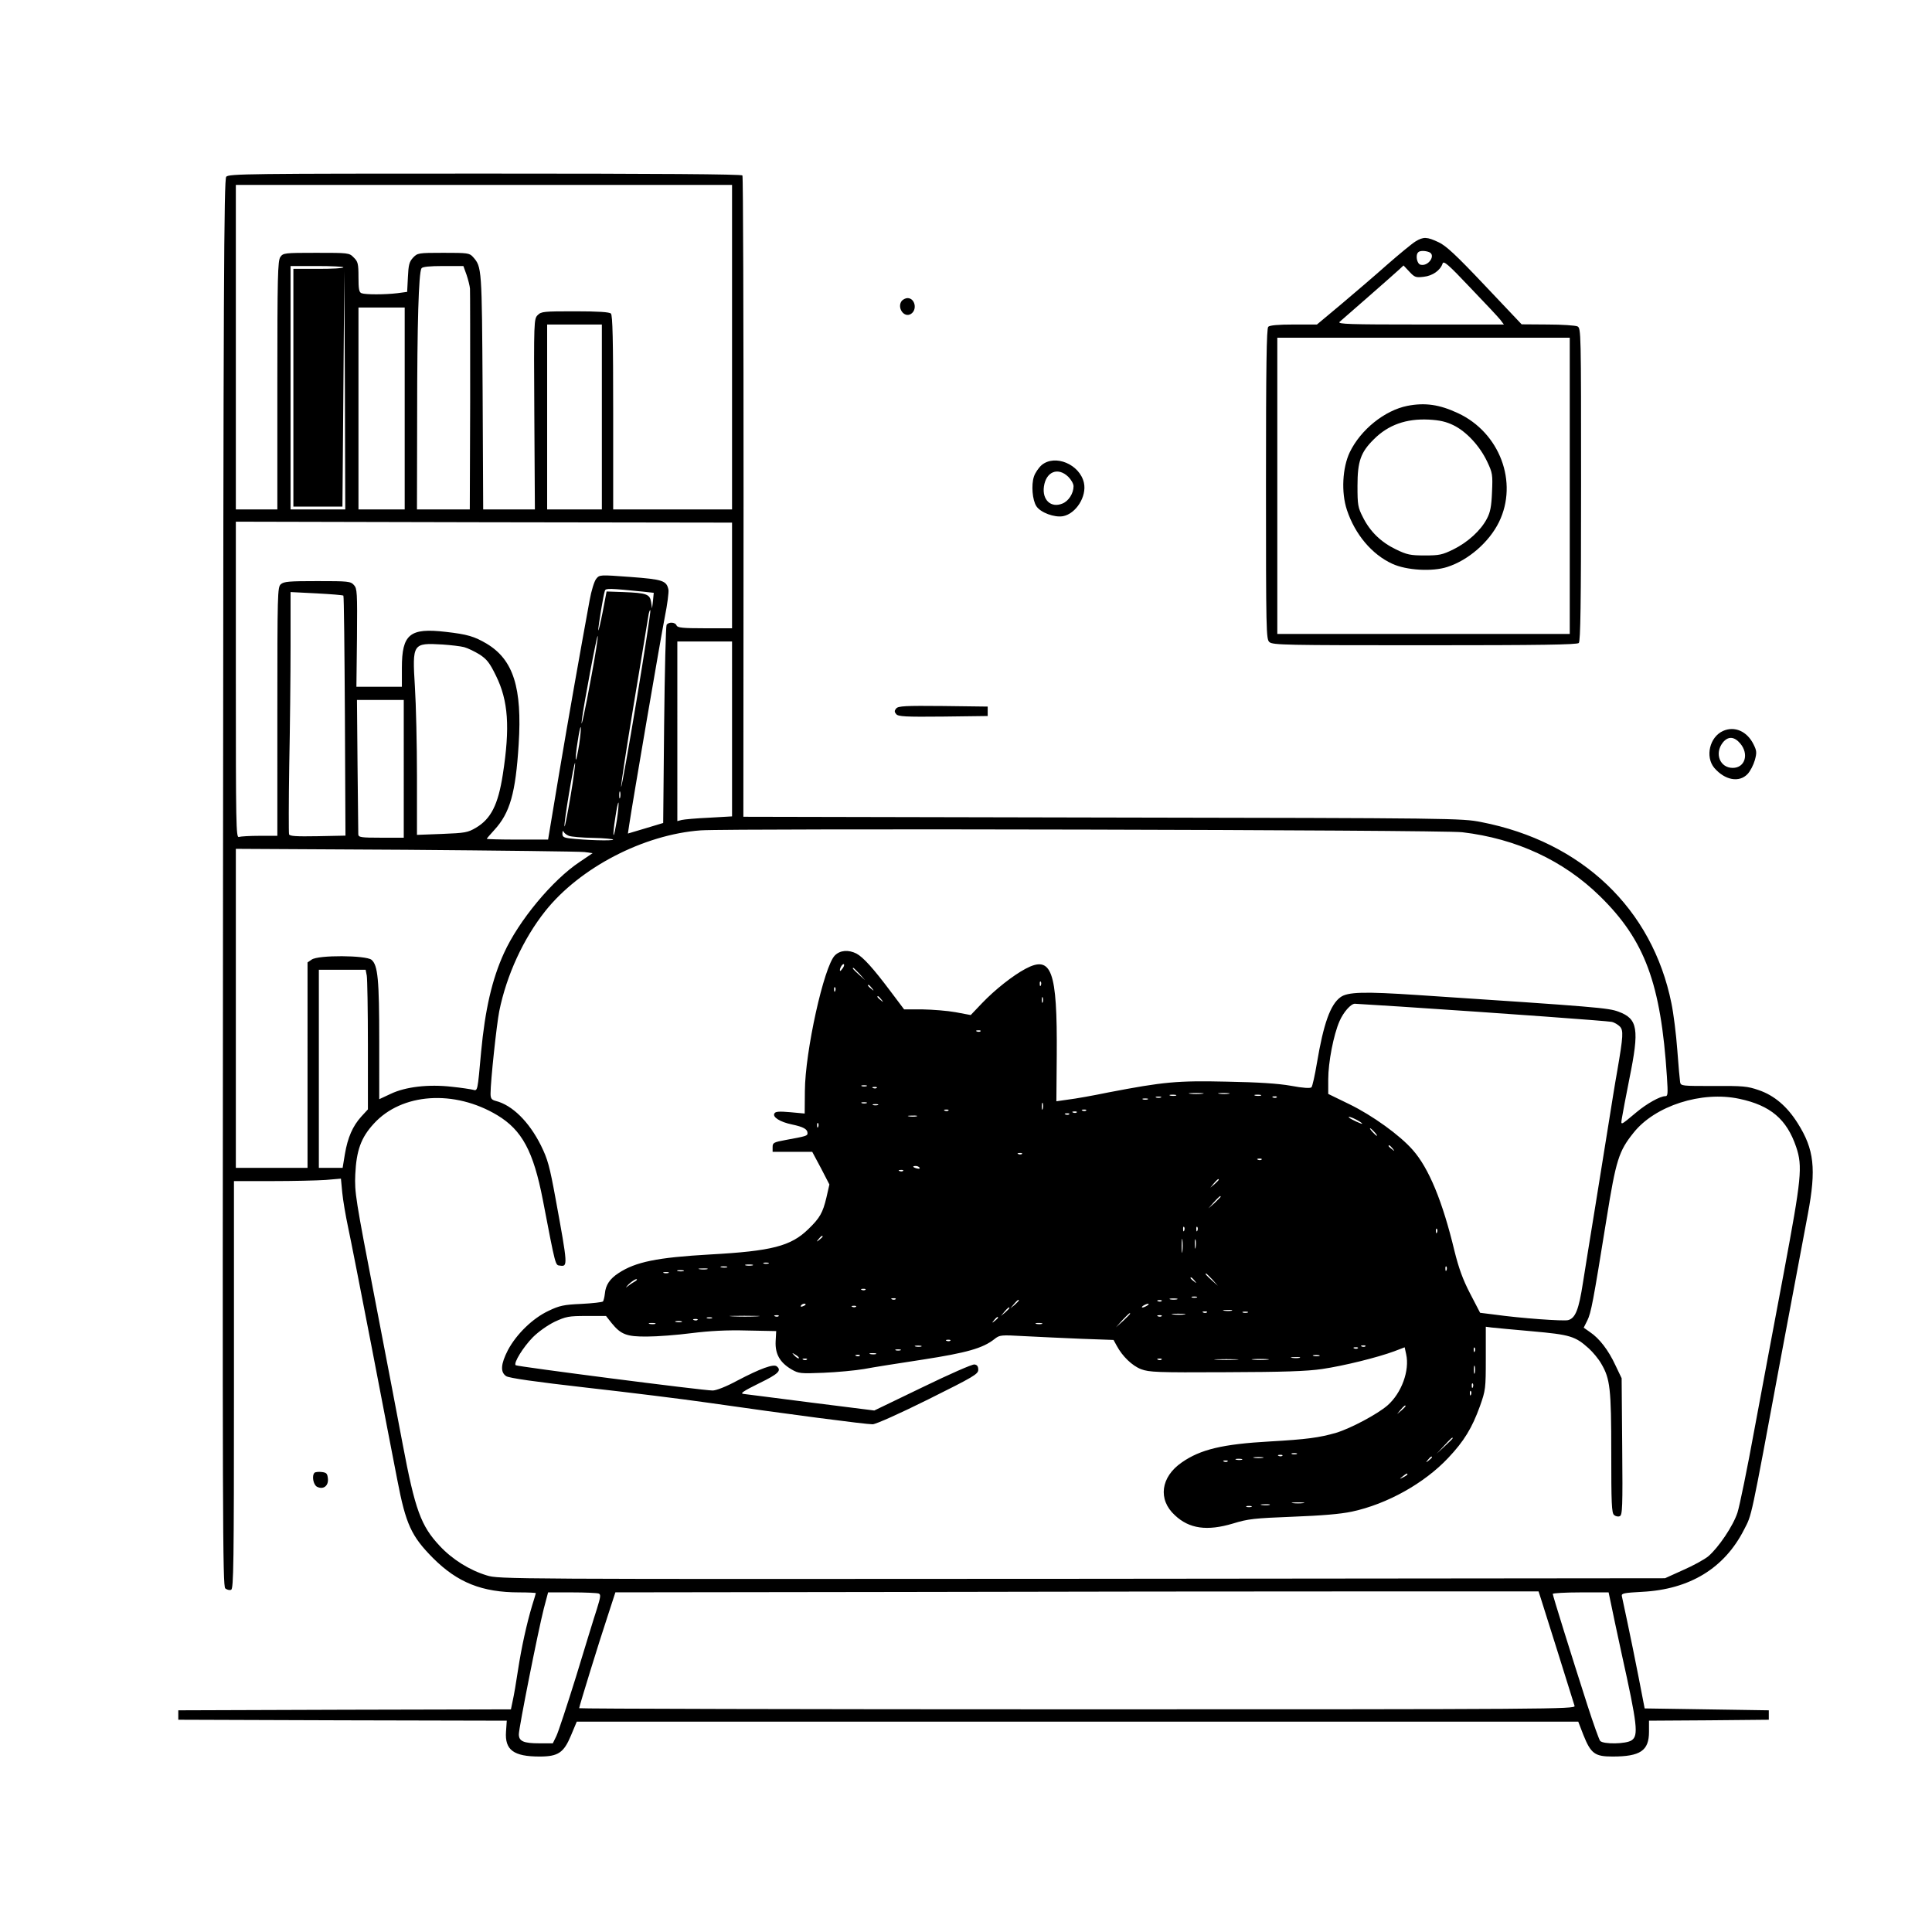 <svg xmlns="http://www.w3.org/2000/svg" width="1365.333" height="1365.333" preserveAspectRatio="xMidYMid meet" version="1.0" viewBox="0 0 1024 1024"><g fill="#000" stroke="none"><path d="M119.9 93.7c-1.2 1.3-1.5 60.2-1.7 374.3-.3 338.2-.2 372.7 1.2 373.9.9.7 2.3 1.1 3.1.7 1.3-.5 1.5-13.1 1.5-108.6V626h20.3c11.1 0 23.8-.3 28.3-.6l8.1-.7.7 7.4c.4 4.1 1.8 12.3 3.1 18.4 1.3 6 6.9 34.6 12.5 63.5 5.5 28.9 11.7 60.6 13.6 70.5 4.5 23.4 7.4 29.7 18.9 41.3 13 13 26 18.2 45.7 18.2 4.8 0 8.8.2 8.8.4s-.9 3.2-2 6.7c-2.8 9.4-5.6 21.9-7.5 34.4-.9 6-2.1 13.1-2.7 15.7l-1 4.8-88.1.2-88.2.3v5l87.1.3 87 .2-.4 5.8c-.7 9.7 4 13.2 17.8 13.2 9.8 0 12.8-2 16.6-11.1l3.1-7.4h530.8l2.7 7c4 10 6.1 11.5 15.5 11.5 14.7 0 19.3-3.1 19.3-13.1V912l31.8-.2 31.7-.3v-5l-32.9-.5-32.9-.5-3.2-16.5c-1.8-9.1-4.4-22.1-5.9-29s-2.8-13.2-3-14.1c-.3-1.4 1.3-1.7 10.8-2.2 25.2-1.3 43.6-12.5 54-33 4.2-8.2 3.2-3.4 19.6-91.7 6.2-32.7 12.5-66.7 14.2-75.5 4.5-24 3.4-34.3-5.4-48.2-5.6-8.9-12.4-14.7-20.6-17.5-6-2.1-8.4-2.3-24-2.2-16.7 0-17.3 0-17.7-2-.2-1.2-.9-8.9-1.5-17.1-.6-8.3-2-19.4-3.1-24.7-10.1-50.1-47.4-85.7-100.9-96.1-10.3-2-13.8-2.1-200.8-2.4l-190.2-.4.1-169.4c0-93.2-.2-169.9-.6-170.5-.4-.7-44.7-1-136.4-1-125.2 0-136 .1-137.2 1.7M388 184v86h-63v-51.3c0-38.6-.3-51.6-1.2-52.5-.8-.8-6.5-1.2-19-1.2-16.6 0-17.9.1-19.8 2-2 2-2.1 2.9-1.8 52.5l.3 50.5h-27.4l-.3-62.3c-.4-65.9-.4-66.2-5.1-71.5-1.9-2.1-2.8-2.2-15.7-2.2-13.4 0-13.7.1-16.1 2.6-2 2.2-2.4 3.8-2.7 10.3l-.4 7.8-5.2.7c-6.6.8-17 .8-19 0-1.3-.5-1.6-2.2-1.6-8.6 0-7-.3-8.2-2.5-10.3-2.4-2.5-2.7-2.5-19.9-2.5-16.9 0-17.5.1-19 2.2-1.4 2-1.6 10.1-1.6 68V270h-22V98h263zm-206-42.3c0 .5-6 .8-13.2.8h-13.3v126h26l.5-62.5.5-62.5.3 63.2.2 63.3h-29V141h14c7.7 0 14 .3 14 .7m65.3 4c.9 2.7 1.7 5.9 1.8 7.3s.1 28.3.1 59.7L249 270h-28l.1-49.8c0-48.7.8-75.6 2.3-78 .5-.8 4.2-1.2 11.5-1.2h10.7zm-32.8 70.8V270H190V163h24.5zM319 221v49h-29v-98h29zm69 84v28h-14.4c-11.9 0-14.5-.3-15-1.5-.7-1.8-4.2-2-5.3-.3-.4.7-1 24.6-1.3 53.2l-.5 51.8-9.3 2.8-9.4 2.8.7-4.7c1.7-11.4 16.8-99.8 18.9-110.3 1.3-6.4 2.1-12.8 1.9-14.2-1-4.8-2.8-5.5-20.2-6.8-16.3-1.2-16.3-1.2-18.1 1-1 1.2-2.6 6.3-3.5 11.4-5 27.3-11 61.1-16.2 92l-5.8 34.8h-16.2c-9 0-16.3-.2-16.3-.4s1.8-2.3 4-4.7c8.3-9 11.3-19.6 12.9-45.4 1.9-30-2.8-44.8-16.9-53.3-6.6-3.9-10.3-5-21.8-6.3-19-2.2-23.2 1.2-23.2 19.1v10h-24.1l.3-25.9c.2-24.2.1-26.1-1.6-28-1.8-2-3-2.1-19.4-2.1-14.9 0-17.8.2-19.4 1.7-1.7 1.5-1.8 4.9-1.8 67.5V443h-9.4c-5.2 0-10.1.3-11 .6-1.5.6-1.6-7.2-1.6-83.2v-83.9l131.5.3 131.5.2zm-47 8.6 5.5.6-.4 4.2-.5 4.1-.5-3.4c-.7-4.2-2.3-4.8-14.8-5.3l-8.8-.3-2.1 11c-1.2 6-2.2 10.3-2.3 9.5-.1-1.7 2.7-18.7 3.5-20.9.4-1.4 2.5-1.3 20.4.5m-159 2.1c.3.3.6 29 .8 63.8l.3 63.4-14.7.3c-11.5.2-14.8 0-15.2-1-.2-.8-.2-17.2.1-36.5.4-19.4.7-48 .7-63.6v-28.3l13.8.7c7.5.4 13.9.9 14.2 1.2m155.4 55.4c-4.3 25.9-8 46.6-8.2 46s2.8-20.3 6.7-43.8 7.4-44.5 7.7-46.6.8-3.6 1.1-3.3-3 21.7-7.3 47.7m-23.9-13c-3.5 19.1-5.9 30-5.1 23.4.9-7.6 8.1-45.8 8.4-44.4.2.9-1.3 10.3-3.3 21m74.5 28.2v46.4l-12.2.7c-6.8.3-13.3.9-14.5 1.2l-2.3.6V340h29zM246 343c1.9.5 5.6 2.3 8.2 3.9 3.8 2.5 5.3 4.3 8.7 11.3 6.5 13.2 7.5 27.2 3.6 52.3-2.5 16.1-6.3 23.5-14.2 28.2-4.4 2.6-5.8 2.8-18 3.3l-13.3.5v-30.8c0-16.9-.5-38.4-1.1-47.8-1.4-22.9-1.2-23.2 14.6-22.3 4.4.3 9.6.9 11.5 1.4m-32 64.5V444h-12c-10.7 0-12-.2-12.1-1.8 0-.9-.2-17.3-.4-36.5l-.3-34.7H214zm93-13.1c-.8 4.8-1.5 8.4-1.8 8.2-.2-.3.1-4.3.9-9.1.7-4.7 1.4-8.3 1.7-8.1.2.3-.1 4.3-.8 9m-4.6 27.6c-1.6 9.4-3 16.6-3.2 16-.5-1.3 5-34.1 5.6-33.6.2.3-.8 8.2-2.4 17.6m26.3.7c-.3 1-.5.4-.5-1.2 0-1.7.2-2.4.5-1.8.2.7.2 2.1 0 3m-1.7 11.7c-.8 4.8-1.5 8.4-1.8 8.2-.2-.3.1-4.3.9-9.1.7-4.7 1.4-8.3 1.7-8.1.2.3-.1 4.3-.8 9m448 6.7c28.8 3.4 53.7 15 73 33.9 23.8 23.3 32.3 46.2 35.5 95.7.6 9.2.5 10.3-.9 10.3-2.7 0-9.7 3.9-15.1 8.4-9 7.5-8.5 7.3-7.8 2.9.3-2.1 2.1-11.3 3.9-20.5 5.4-26.5 4.5-31.8-5.8-35.6-5.4-2-10.9-2.5-106.3-8.8-28.5-1.9-37.3-1.7-41.1 1.2-5.3 3.9-8.9 14-12.4 34.8-1.1 6.6-2.4 12.4-2.9 12.9-.6.6-4.5.4-10.8-.8-6.7-1.2-17.4-1.9-34-2.2-26.4-.6-33.6.1-62.8 5.7-8.2 1.7-17.8 3.4-21.3 3.8l-6.3.9.2-24.6c.3-44.7-2.7-53-16.6-45.6-6.7 3.6-16 10.9-23 18.2l-6 6.3-8-1.5c-4.4-.8-12.3-1.4-17.6-1.5h-9.7l-7.3-9.7c-9-12-14.4-18-18-19.9-4.2-2.1-8.6-1.8-11.4 1-5.8 5.8-15.8 51-15.9 71.9l-.1 11.9-7.6-.7c-5.7-.5-7.9-.4-8.4.6-1.3 1.9 2.9 4.6 9.3 5.9 6.1 1.3 8.2 2.5 8.2 4.6 0 1.4-.5 1.6-11.5 3.6-6.5 1.2-7 1.5-7 3.8v2.5h21l4.6 8.6 4.5 8.7-1.6 7c-1.9 8-3.5 10.8-9.5 16.6-9.3 9.1-19.4 11.7-52.2 13.5-28 1.6-39.4 3.9-48.5 9.9-4.6 3-6.8 6.3-7.2 10.8-.2 1.9-.7 3.8-1 4.2-.4.4-5.6 1-11.5 1.3-9.2.4-11.6.9-17.4 3.7-8.3 3.9-16.9 12.2-21.5 20.8-3.8 7.4-4.1 11.7-.9 13.8 1.5 1 15.4 3 42.7 6.1 22.3 2.5 51.3 6.1 64.5 8 41.7 6 83.9 11.5 87 11.4 1.7 0 14.4-5.7 29.5-13.2 24.1-12 26.5-13.4 26.5-15.7 0-1.8-.6-2.6-2-2.8-1.2-.2-13.6 5.3-27.6 12.1l-25.5 12.3-33.4-4.2c-18.4-2.4-34.6-4.4-36-4.6-1.9-.2 0-1.5 8.3-5.6 10.3-5 12.1-6.8 9.4-9-1.7-1.4-8.6 1.1-21 7.6-5.9 3.2-11.1 5.2-13 5.2-5.2 0-103.7-12.7-104.4-13.4-1.2-1.2 4-9.6 9.1-14.8 3-3 7.7-6.3 11.5-8.2 6.1-2.8 7.4-3.1 16.9-3.1h10.4l3 3.8c4.9 6 7.9 7.2 18.8 7.1 5.2 0 15.8-.8 23.5-1.8 9.6-1.2 18.8-1.7 29.4-1.4l15.5.3-.3 5.5c-.3 6.7 2.3 11.2 8.4 14.8 3.8 2.2 4.7 2.3 17 1.8 7.2-.3 16.8-1.2 21.5-2 4.7-.9 18.7-3.1 31.2-5 23.2-3.6 31.7-6 37.8-10.8 2.9-2.3 3.3-2.3 16.2-1.6 7.3.4 20.9 1 30.2 1.4l16.8.6 1.7 3.1c3 5.6 8.2 10.6 12.9 12.4 4.3 1.6 8.3 1.8 45 1.6 30.7-.1 42.8-.5 51-1.7 11.5-1.7 29.3-6.1 38.2-9.4l5.5-2.1.8 3.7c1.9 8.6-2.4 20.5-9.9 27.1-5.3 4.6-19.5 12.2-27.2 14.5-8.9 2.6-15.8 3.5-35.1 4.6-25 1.4-36.8 4.2-46.7 11.1-11.2 7.7-12.8 19.7-3.7 28 7.6 7.2 17.1 8.5 30.8 4.4 8.1-2.5 11.4-2.8 31.5-3.6 15.6-.6 25.3-1.4 31.5-2.7 18.7-4 38.4-15 51.1-28.5 8.4-8.9 12.6-15.8 16.8-27.4 3-8.5 3.1-9.3 3.1-25.4v-16.7l3 .4c1.7.2 11.3 1.1 21.5 2 20.2 1.8 22.9 2.6 30.1 9.1 2.2 2 5.2 5.6 6.6 8.1 4.7 8 5.3 13.1 5.3 47.3 0 26.8.2 31.8 1.5 32.9.8.7 2.2 1 3 .6 1.4-.5 1.6-4.6 1.3-36.8l-.3-36.3-3.3-6.9c-3.7-8-8.5-14.2-13.4-17.5l-3.4-2.4 1.9-3.8c2-4 3.1-9.8 10.2-53.9 5-31.2 6.5-35.9 14.3-45.6 11.3-14.3 36.1-22.3 56.1-18 16.5 3.5 25.1 10.8 30.1 25.5 3.5 10.4 2.8 16.6-6.5 66.4-4.7 24.8-11.7 62.3-15.6 83.2-3.8 20.9-7.9 40.8-9 44.2-2.3 7.1-10.1 18.6-15.5 23.2-2.1 1.7-8.1 5-13.4 7.3l-9.5 4.3-309 .3c-305.6.2-309.1.2-315.5-1.8-9.2-2.8-18.3-8.5-25-15.7-9.9-10.6-13-19-19.6-54-1.9-10.3-8.5-44.5-14.5-75.8-10.5-54.3-11-57.5-10.6-67 .6-12.7 3-19.5 9.8-26.9 14.8-16.3 42.7-18.2 65.5-4.5 13.1 7.9 19.1 19.1 24.1 44.8 6.9 35.9 6.6 34.6 9.1 34.9 4.2.6 4.2.2-2.3-35.3-3.2-17.5-4.2-21.1-7.8-28.4-6.3-12.6-15.2-21.4-24-23.6-2.2-.6-2.7-1.3-2.7-3.9 0-6.6 3.2-36.4 4.6-43.6 3.9-19.2 12.8-38.5 24.4-53.1 18.3-23 52.1-40.6 82.5-42.8 16.5-1.1 393.1-.3 403.5 1M301.5 443c1.2.5 7 1 12.9 1.1 5.8.1 10.6.6 10.6.9 0 .8-15.1.3-22.7-.6-3.6-.4-4.3-.9-4.2-2.7 0-1.2.3-1.6.6-.9s1.5 1.7 2.8 2.2m8.3 8.6 4.3.6-6.8 4.6c-14.5 9.6-32.4 31.2-40.2 48.4-6.3 13.8-10 29.9-12.1 52.3-1.9 21-1.8 20.8-4.3 20.1-1.2-.3-6.3-1.1-11.3-1.6-12.3-1.4-24.5 0-32.4 3.8l-6 2.8V552c0-32.9-.7-40.4-4.1-43.3-3-2.4-28.2-2.6-31.7-.1l-2.2 1.5V619h-38V449.9l90.3.5c49.6.4 92.1.9 94.5 1.2m137 61.4c-.7 1-1.4 1.8-1.5 1.6-.6-.6.9-3.6 1.8-3.6.5 0 .4.9-.3 2m8.8 3.2 2.9 3.3-3.2-2.9c-3.1-2.8-3.8-3.6-3-3.6.2 0 1.6 1.5 3.3 3.2m-261.2.9c.3 1.7.6 18.4.6 37V588l-3.5 3.8c-4.6 5.1-7.2 11.1-8.7 19.9l-1.2 7.3H169V514h24.8zm357.3 5.1c-.3.8-.6.5-.6-.6-.1-1.1.2-1.7.5-1.3.3.3.4 1.2.1 1.9m-89.6 1.5c1.3 1.6 1.2 1.7-.3.4-1.7-1.3-2.2-2.1-1.4-2.1.2 0 1 .8 1.7 1.7m-19.4 1.5c-.3.8-.6.5-.6-.6-.1-1.1.2-1.7.5-1.3.3.3.4 1.2.1 1.9m24.4 4.5c1.3 1.6 1.2 1.7-.3.4-1.7-1.3-2.2-2.1-1.4-2.1.2 0 1 .8 1.7 1.7m85.6 1.5c-.3.7-.5.2-.5-1.2s.2-1.9.5-1.3c.2.7.2 1.9 0 2.5m189.5 2.3c56.4 3.7 109.5 7.6 112 8.1 1.5.3 3.4 1.5 4.4 2.5 1.9 2.1 1.8 4.8-1.4 23.4-1.2 6.6-3.2 19.2-4.6 28s-4.6 28.4-7 43.5c-2.5 15.1-5.4 33.5-6.6 40.9-2.2 14.3-4 18.8-7.9 19.8-2.6.6-25-1-38.6-2.9l-8-1-5.3-10.2c-3.9-7.5-6-13.4-8.3-22.6-6.3-26.3-13.6-43.9-22.1-53.5-6.8-7.8-21.4-18.3-33.5-24.2l-11.3-5.5v-7.7c0-9 2.8-23.6 6-30.9 2.1-4.8 6-9.2 8.1-9.2.4 0 11.3.7 24.1 1.5m-222.5 13.1c-.3.3-1.2.4-1.9.1-.8-.3-.5-.6.6-.6 1.1-.1 1.7.2 1.3.5m-60.4 29.1c-.7.2-1.9.2-2.5 0-.7-.3-.2-.5 1.2-.5s1.9.2 1.3.5m5.4.9c-.3.3-1.2.4-1.9.1-.8-.3-.5-.6.6-.6 1.1-.1 1.7.2 1.3.5m172.6 3.1c-1.8.2-4.8.2-6.5 0-1.8-.2-.4-.4 3.2-.4s5 .2 3.3.4m14 0c-1.3.2-3.5.2-5 0-1.6-.2-.5-.4 2.2-.4 2.8 0 4 .2 2.8.4m-28 1c-.7.2-2.1.2-3 0-1-.3-.4-.5 1.2-.5 1.7 0 2.4.2 1.8.5m45 0c-.7.2-2.1.2-3 0-1-.3-.4-.5 1.2-.5 1.7 0 2.4.2 1.8.5m-53 1c-.7.2-1.9.2-2.5 0-.7-.3-.2-.5 1.2-.5s1.9.2 1.3.5m61.4-.1c-.3.3-1.2.4-1.9.1-.8-.3-.5-.6.6-.6 1.1-.1 1.7.2 1.3.5m-68.4 1.1c-.7.2-1.9.2-2.5 0-.7-.3-.2-.5 1.2-.5s1.9.2 1.3.5m-149 2c-.7.2-1.9.2-2.5 0-.7-.3-.2-.5 1.2-.5s1.9.2 1.3.5m93.4 3c-.3 1-.5.4-.5-1.2 0-1.7.2-2.4.5-1.8.2.7.2 2.1 0 3m-87.4-2c-.7.2-1.9.2-2.5 0-.7-.3-.2-.5 1.2-.5s1.9.2 1.3.5m37.4 2.9c-.3.3-1.2.4-1.9.1-.8-.3-.5-.6.6-.6 1.1-.1 1.7.2 1.3.5m73 0c-.3.3-1.2.4-1.9.1-.8-.3-.5-.6.6-.6 1.1-.1 1.7.2 1.3.5m-5 1c-.3.3-1.2.4-1.9.1-.8-.3-.5-.6.6-.6 1.1-.1 1.7.2 1.3.5m-4 1c-.3.3-1.2.4-1.9.1-.8-.3-.5-.6.6-.6 1.1-.1 1.7.2 1.3.5m-80.9 1.1c-1 .2-2.8.2-4 0-1.3-.2-.5-.4 1.7-.4 2.2-.1 3.2.1 2.3.4m233.2 1.8c1.7.9 3 1.8 3 2.1 0 .4-5.9-2.3-6.9-3.2s1.3-.3 3.9 1.1m-285.3 3.7c-.3.8-.6.5-.6-.6-.1-1.1.2-1.7.5-1.3.3.3.4 1.2.1 1.9m294.8 2.8c1 1.1 1.6 2 1.3 2s-1.3-.9-2.3-2-1.6-2-1.3-2 1.3.9 2.3 2m9.6 8.7c1.3 1.6 1.2 1.7-.3.4-1-.7-1.8-1.5-1.8-1.7 0-.8.8-.3 2.1 1.3m-196.4 2.9c-.3.3-1.2.4-1.9.1-.8-.3-.5-.6.6-.6 1.1-.1 1.7.2 1.3.5m127 3c-.3.3-1.2.4-1.9.1-.8-.3-.5-.6.6-.6 1.1-.1 1.7.2 1.3.5m-181.3 4.3c.4.5-.3.7-1.4.4-2.3-.6-2.6-1.3-.6-1.3.8 0 1.7.4 2 .9m-8.7 1.7c-.3.3-1.2.4-1.9.1-.8-.3-.5-.6.6-.6 1.1-.1 1.7.2 1.3.5m167.3 4.7c0 .2-1 1.2-2.2 2.3l-2.3 1.9 1.9-2.3c1.8-2.1 2.6-2.7 2.6-1.9m1 9c0 .2-1.5 1.6-3.2 3.3l-3.3 2.9 2.9-3.3c2.8-3 3.6-3.7 3.6-2.9m-19.3 17.9c-.3.8-.6.5-.6-.6-.1-1.1.2-1.7.5-1.3.3.3.4 1.2.1 1.9m7 0c-.3.8-.6.5-.6-.6-.1-1.1.2-1.7.5-1.3.3.3.4 1.2.1 1.9m127 1c-.3.8-.6.5-.6-.6-.1-1.1.2-1.7.5-1.3.3.3.4 1.2.1 1.9M436 655.4c0 .2-.8 1-1.7 1.7-1.6 1.3-1.7 1.2-.4-.4s2.1-2.1 2.1-1.3m190.7 7.8c-.2 1.8-.4.6-.4-2.7s.2-4.8.4-3.3.2 4.2 0 6m7-2c-.2 1.3-.4.5-.4-1.7-.1-2.2.1-3.2.4-2.3.2 1 .2 2.8 0 4m-226.4 8.5c-.7.2-1.9.2-2.5 0-.7-.3-.2-.5 1.2-.5s1.9.2 1.3.5m-8.5 1c-1 .2-2.6.2-3.5 0-1-.3-.2-.5 1.7-.5s2.7.2 1.8.5m-13.5 1c-.7.2-2.1.2-3 0-1-.3-.4-.5 1.2-.5 1.7 0 2.4.2 1.8.5m381.4 1.5c-.3.8-.6.5-.6-.6-.1-1.1.2-1.7.5-1.3.3.3.4 1.2.1 1.9m-391.9-.5c-1 .2-2.8.2-4 0-1.3-.2-.5-.4 1.7-.4 2.2-.1 3.2.1 2.3.4m-12.5 1c-.7.2-2.1.2-3 0-1-.3-.4-.5 1.2-.5 1.7 0 2.4.2 1.8.5m-8 1c-.7.2-1.9.2-2.5 0-.7-.3-.2-.5 1.2-.5s1.9.2 1.3.5m288.3 3.5 2.9 3.3-3.2-2.9c-3.1-2.8-3.8-3.6-3-3.6.2 0 1.6 1.5 3.3 3.2m-9.5.5c1.3 1.6 1.2 1.7-.3.4-1-.7-1.8-1.5-1.8-1.7 0-.8.8-.3 2.1 1.3m-296.6.5c-1.1.6-2.9 1.8-4 2.7-1.2.9-.8.4.7-1.2 1.6-1.5 3.4-2.7 4.1-2.7.6 0 .3.6-.8 1.2m122.2 4.4c-.3.3-1.2.4-1.9.1-.8-.3-.5-.6.6-.6 1.1-.1 1.7.2 1.3.5m175.6 4.1c-.7.2-1.9.2-2.5 0-.7-.3-.2-.5 1.2-.5s1.9.2 1.3.5m-159.6.9c-.3.3-1.2.4-1.9.1-.8-.3-.5-.6.6-.6 1.1-.1 1.7.2 1.3.5m149.1.1c-1 .2-2.6.2-3.5 0-1-.3-.2-.5 1.7-.5s2.7.2 1.8.5m-83.8.6c0 .2-1 1.2-2.2 2.3l-2.3 1.9 1.9-2.3c1.8-2.1 2.6-2.7 2.6-1.9m75.7.3c-.3.3-1.2.4-1.9.1-.8-.3-.5-.6.6-.6 1.1-.1 1.7.2 1.3.5M427 691.4c0 .2-.7.7-1.6 1-.8.3-1.2.2-.9-.4.6-1 2.5-1.4 2.5-.6m181 .6c-.8.5-1.9 1-2.5 1-.5 0-.3-.5.5-1s2-1 2.5-1c.6 0 .3.5-.5 1m-154.3.6c-.3.3-1.2.4-1.9.1-.8-.3-.5-.6.6-.6 1.1-.1 1.7.2 1.3.5m81.3.7c0 .2-1 1.2-2.2 2.3l-2.3 1.9 1.9-2.3c1.8-2.1 2.6-2.7 2.6-1.9m117.8 1.4c-1 .2-2.8.2-4 0-1.3-.2-.5-.4 1.7-.4 2.2-.1 3.2.1 2.3.4m-13.1.9c-.3.3-1.2.4-1.9.1-.8-.3-.5-.6.6-.6 1.1-.1 1.7.2 1.3.5m21.6.1c-.7.2-1.9.2-2.5 0-.7-.3-.2-.5 1.2-.5s1.9.2 1.3.5m-62.3.6c0 .2-1.7 1.9-3.7 3.8l-3.8 3.4 3.4-3.8c3.3-3.4 4.1-4.2 4.1-3.4m28.8.4c-1.5.2-4.2.2-6 0s-.6-.4 2.7-.4 4.8.2 3.3.4m-226.5 1c-3.4.2-9.3.2-13 0s-.9-.3 6.2-.3c7.2 0 10.2.1 6.8.3m11.4-.1c-.3.3-1.2.4-1.9.1-.8-.3-.5-.6.6-.6 1.1-.1 1.7.2 1.3.5m203 0c-.3.3-1.2.4-1.9.1-.8-.3-.5-.6.6-.6 1.1-.1 1.7.2 1.3.5m-238.4 1.1c-.7.2-1.9.2-2.5 0-.7-.3-.2-.5 1.2-.5s1.9.2 1.3.5m151.7-.3c0 .2-.8 1-1.7 1.7-1.6 1.3-1.7 1.2-.4-.4s2.1-2.1 2.1-1.3m-159.3 1.2c-.3.3-1.2.4-1.9.1-.8-.3-.5-.6.6-.6 1.1-.1 1.7.2 1.3.5m-8.4 1.1c-.7.2-2.1.2-3 0-1-.3-.4-.5 1.2-.5 1.7 0 2.4.2 1.8.5m-14 1c-.7.2-2.1.2-3 0-1-.3-.4-.5 1.2-.5 1.7 0 2.4.2 1.8.5m205 0c-.7.2-2.1.2-3 0-1-.3-.4-.5 1.2-.5 1.7 0 2.4.2 1.8.5m-48.6 8.9c-.3.3-1.2.4-1.9.1-.8-.3-.5-.6.6-.6 1.1-.1 1.7.2 1.3.5m-15.4 3.1c-.7.2-2.1.2-3 0-1-.3-.4-.5 1.2-.5 1.7 0 2.4.2 1.8.5m235.4-.1c-.3.3-1.2.4-1.9.1-.8-.3-.5-.6.6-.6 1.1-.1 1.7.2 1.3.5m-4 1c-.3.3-1.2.4-1.9.1-.8-.3-.5-.6.6-.6 1.1-.1 1.7.2 1.3.5m62 1.6c-.3.8-.6.5-.6-.6-.1-1.1.2-1.7.5-1.3.3.3.4 1.2.1 1.9m-304.4-.5c-.7.2-1.9.2-2.5 0-.7-.3-.2-.5 1.2-.5s1.9.2 1.3.5m-53.9 4.2c-.2.3-1.2-.3-2.2-1.3-1.6-1.7-1.6-1.8.5-.5 1.2.7 2 1.5 1.7 1.8m40.9-2.2c-.7.2-2.1.2-3 0-1-.3-.4-.5 1.2-.5 1.7 0 2.4.2 1.8.5m-8.6.9c-.3.3-1.2.4-1.9.1-.8-.3-.5-.6.6-.6 1.1-.1 1.7.2 1.3.5m243.6.1c-.7.2-2.1.2-3 0-1-.3-.4-.5 1.2-.5 1.7 0 2.4.2 1.8.5m-10.5 1c-1 .2-2.8.2-4 0-1.3-.2-.5-.4 1.7-.4 2.2-.1 3.2.1 2.3.4m-261.1.9c-.3.3-1.2.4-1.9.1-.8-.3-.5-.6.6-.6 1.1-.1 1.7.2 1.3.5m188 0c-.3.3-1.2.4-1.9.1-.8-.3-.5-.6.6-.6 1.1-.1 1.7.2 1.3.5m39.6.1c-2.9.2-7.7.2-10.5 0-2.9-.2-.6-.3 5.2-.3s8.1.1 5.3.3m16.5 0c-2.1.2-5.5.2-7.5 0-2.1-.2-.4-.4 3.7-.4s5.8.2 3.8.4m109.9 7c-.3 1-.5.2-.5-1.7s.2-2.7.5-1.8c.2 1 .2 2.6 0 3.5m-1 7.5c-.3.8-.6.5-.6-.6-.1-1.1.2-1.7.5-1.3.3.3.4 1.2.1 1.9m-1 4c-.3.8-.6.5-.6-.6-.1-1.1.2-1.7.5-1.3.3.3.4 1.2.1 1.9m-34.7 6.1c0 .2-1 1.2-2.2 2.3l-2.3 1.9 1.9-2.3c1.8-2.1 2.6-2.7 2.6-1.9m25 17c0 .2-1.9 2.1-4.2 4.2l-4.3 4 4-4.3c3.6-3.9 4.5-4.7 4.5-3.9m-82.7 8.4c-.7.2-1.9.2-2.5 0-.7-.3-.2-.5 1.2-.5s1.9.2 1.3.5m-7.6.9c-.3.3-1.2.4-1.9.1-.8-.3-.5-.6.6-.6 1.1-.1 1.7.2 1.3.5m-10.4 1.1c-1.3.2-3.3.2-4.5 0-1.3-.2-.3-.4 2.2-.4s3.5.2 2.3.4m89.7-.3c0 .2-.8 1-1.7 1.7-1.6 1.3-1.7 1.2-.4-.4s2.1-2.1 2.1-1.3m-100.7 1.3c-.7.2-2.1.2-3 0-1-.3-.4-.5 1.2-.5 1.7 0 2.4.2 1.8.5m-7.6.9c-.3.3-1.2.4-1.9.1-.8-.3-.5-.6.6-.6 1.1-.1 1.7.2 1.3.5m95.3 6.9c0 .2-1 .9-2.2 1.5-2.2 1.1-2.2 1-.4-.4 2.1-1.7 2.6-1.9 2.6-1.1m-55.2 15.2c-1.6.2-4 .2-5.5 0-1.6-.2-.3-.4 2.7-.4s4.3.2 2.8.4m-18 1c-1 .2-2.8.2-4 0-1.3-.2-.5-.4 1.7-.4 2.2-.1 3.2.1 2.3.4m-9.5 1c-.7.2-1.9.2-2.5 0-.7-.3-.2-.5 1.2-.5s1.9.2 1.3.5m153.5 48.8c1.2 3.7 16.6 52.7 17.8 56.7.5 1.7-12.5 1.8-263.5 1.8-145.3 0-264.1-.3-264.1-.6 0-.8 10.4-34.7 15.2-49.1l4-12.3 149.1-.2c82.1-.2 192.2-.3 244.7-.3h95.5zm-499.5-2.9c1.3.5 1.1 1.7-.9 8.2-1.4 4.2-6.3 20.3-11 35.7-4.8 15.4-9.5 29.7-10.5 31.7L293 924h-7.1c-8.4 0-10.9-1.1-10.9-4.8 0-3.4 10.2-54.7 13.2-66.5l2.3-8.7h12.7c6.9 0 13.3.3 14.1.6m536.5 5.1c.6 3.2 3.2 15.2 5.7 26.8 8.4 37.9 9 43.4 5.3 45.9-2.9 2-15 2.2-16.7.3-.6-.8-3.6-9.2-6.7-18.8-8.6-26.8-18.4-58.2-18.4-59.1 0-.4 6.7-.8 14.8-.8h14.8z"/><path d="M750.2 128c-1.8 1.1-8.6 6.7-15 12.3-6.4 5.7-17.4 15.1-24.4 21L698 172h-12.3q-12.3 0-13.5 1.2c-.9.9-1.2 20.8-1.2 83.3 0 78.4.1 82.3 1.8 83.8 1.7 1.6 8.9 1.7 82.3 1.7 61.3 0 80.8-.3 81.7-1.2s1.2-20.9 1.2-84c0-80.8 0-82.8-1.9-83.8-1.1-.5-8.2-1-15.8-1l-13.8-.1-19.5-20.6c-15.2-16.1-20.6-21.1-24.5-22.9-6.1-2.9-8.1-3-12.3-.4m7.2 5.6c3.9 1.5-.3 7.8-4.5 6.7-1.9-.5-2.8-5.1-1.2-6.6.8-.9 3.6-.9 5.7-.1m37.9 36 1.8 2.4h-44.2c-37.6 0-44.1-.2-42.9-1.4.8-.7 7.6-6.6 15-13.1s14.7-12.9 16.2-14.3l2.7-2.5 3.1 3.3c2.8 3 3.4 3.2 7.6 2.7 4.7-.5 8.8-3.4 10-7 .5-1.7 2.9.3 14.7 12.8 7.8 8.1 15 15.8 16 17.1m36.7 87.9V336H677V179h155z"/><path d="M746 215.1c-12.1 2.4-24.8 12.6-30.6 24.6-3.9 8.2-4.6 21.3-1.5 30.6 4.3 13 13.3 23.6 24 28.5 7.5 3.5 21.3 4.3 29.2 1.7 11.2-3.6 22.2-13.2 27.4-23.8 10.3-21.1.4-47.4-21.7-57.7-9.8-4.6-17.5-5.7-26.8-3.9m24.4 10.3c6.9 3.4 13.9 11 17.8 19.2 2.9 6.1 3 7 2.6 16.2-.3 7.6-.9 10.7-2.7 14.1-3.2 6.2-10.1 12.5-17.8 16.3-5.9 2.9-7.5 3.2-15.2 3.2-7.6 0-9.4-.4-15.2-3.2-7.9-3.8-13.7-9.4-17.5-17-2.7-5.3-2.9-6.5-2.9-16.7 0-13 1.7-17.8 8.7-24.7 7.6-7.6 17.1-11 29.1-10.4 5.8.3 9.2 1.1 13.1 3m-292.4-66c-2.8 3.5 1.1 9.3 4.8 7 3.5-2.2 2.2-8.4-1.8-8.4-1 0-2.3.7-3 1.4m74.1 87.1c-1.6 1.4-3.5 4.2-4.1 6.1-1.5 4.5-.8 12.5 1.3 15.7 2.2 3.4 9.6 6.1 14.1 5.3 6.9-1.3 12.7-10.5 11.1-17.7-2.2-9.8-15.3-15.3-22.4-9.4m14.1 6.2c1.5 1.5 2.8 3.7 2.8 5 0 3.8-2.6 7.9-5.9 9.2-6 2.5-10.8-1.9-9.8-9 1.1-7.9 7.4-10.5 12.9-5.2M475 375.5c-1 1.2-1 1.8 0 3 1.1 1.3 4.8 1.5 24.9 1.3l23.6-.3v-5l-23.6-.3c-20.1-.2-23.8 0-24.9 1.3m438.3 11.9c-7.2 3.2-9.6 13.7-4.7 19.6 5.6 6.5 13.2 8 17.7 3.2 1.4-1.5 3.1-4.8 3.8-7.3 1.1-4 1-5-.7-8.4-3.4-6.9-10-9.8-16.1-7.1m9.1 6.7c4.7 5.6 2.5 12.9-4 12.9-6.8 0-9.8-7.6-5.3-13.4 2.8-3.5 6.1-3.3 9.3.5M166.7 780.6c-1.5 1.5-.7 6.3 1.3 7.4 3.3 1.7 6.2-.4 5.8-4.3-.3-2.7-.7-3.2-3.3-3.5-1.7-.2-3.4 0-3.8.4"/></g></svg>
